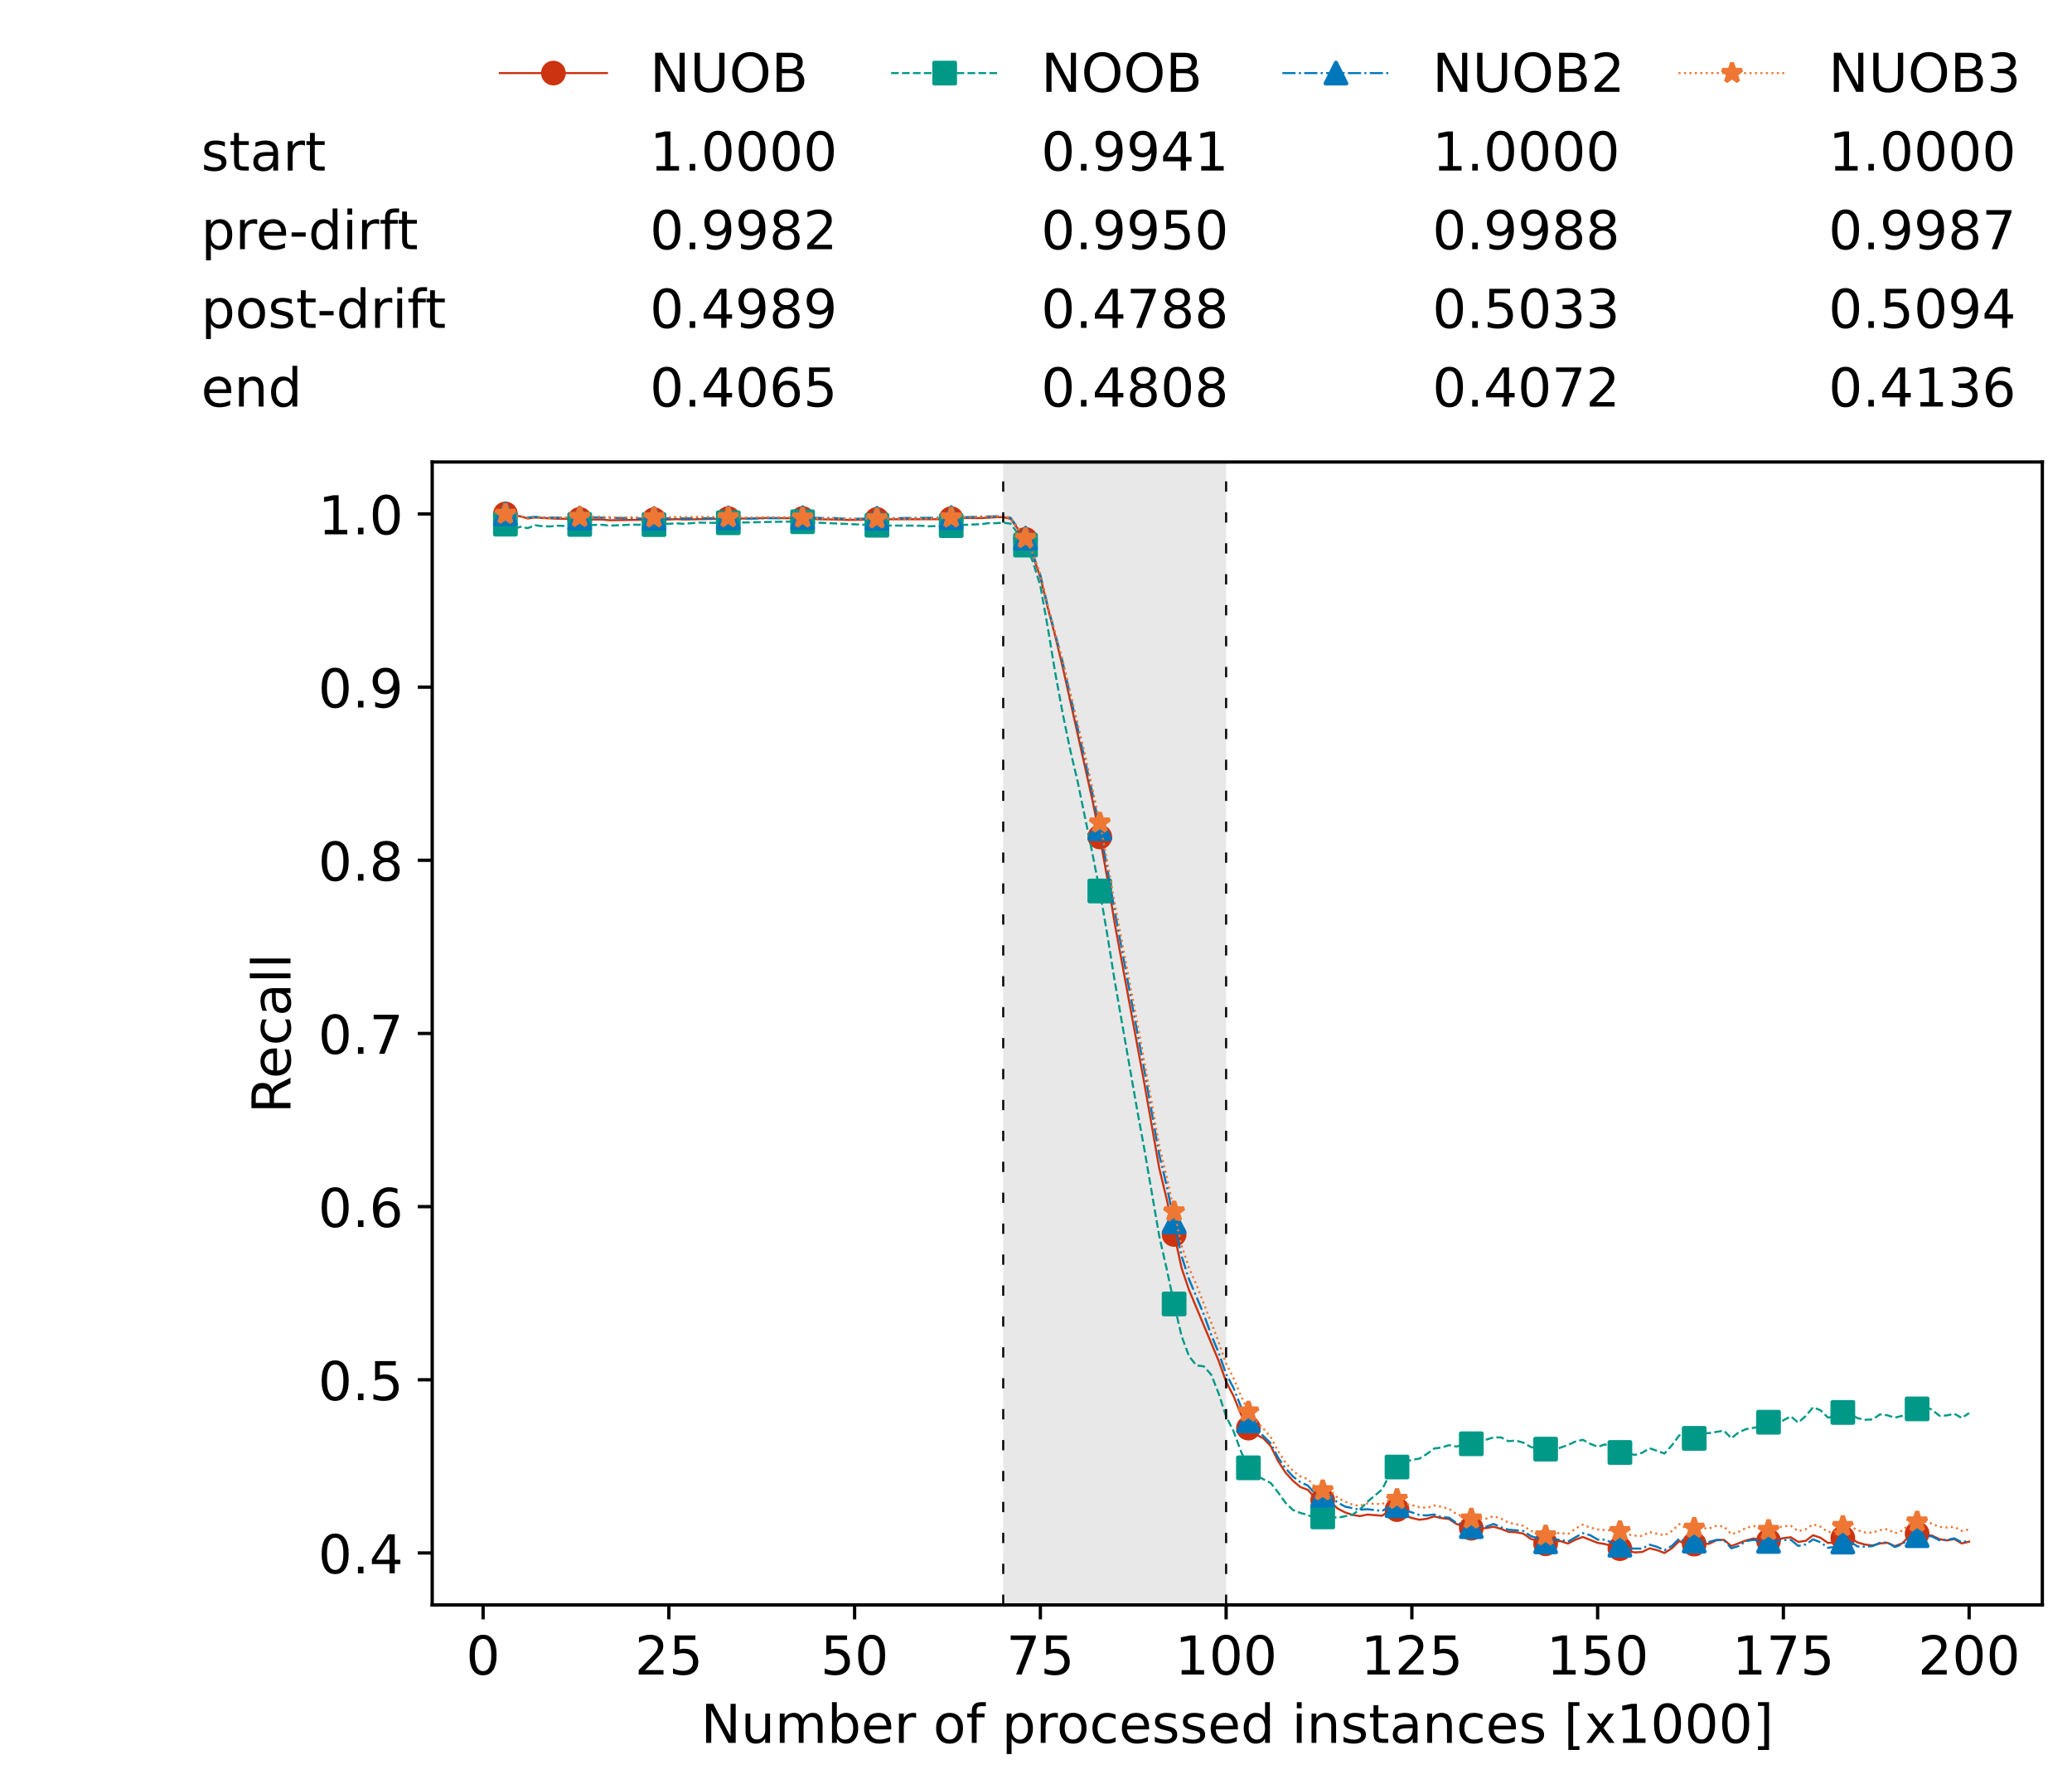 <?xml version="1.0" encoding="utf-8" standalone="no"?>
<!DOCTYPE svg PUBLIC "-//W3C//DTD SVG 1.1//EN"
  "http://www.w3.org/Graphics/SVG/1.1/DTD/svg11.dtd">
<!-- Created with matplotlib (https://matplotlib.org/) -->
<svg height="432.615pt" version="1.1" viewBox="0 0 502.65 432.615" width="502.65pt" xmlns="http://www.w3.org/2000/svg" xmlns:xlink="http://www.w3.org/1999/xlink">
 <defs>
  <style type="text/css">*{stroke-linecap:butt;stroke-linejoin:round;}</style>
 </defs>
 <g id="figure_1">
  <g id="patch_1">
   <path d="M 0 432.615 
L 502.65 432.615 
L 502.65 0 
L 0 0 
z
" style="fill:#ffffff;"/>
  </g>
  <g id="axes_1">
   <g id="patch_2">
    <path d="M 104.85 389.252 
L 495.45 389.252 
L 495.45 112.052 
L 104.85 112.052 
z
" style="fill:#ffffff;"/>
   </g>
   <g id="patch_3">
    <path clip-path="url(#p00860511e0)" d="M 297.446 389.252 
L 297.446 112.052 
L 243.372 112.052 
L 243.372 389.252 
z
" style="fill:#d3d3d3;opacity:0.5;"/>
   </g>
   <g id="matplotlib.axis_1">
    <g id="xtick_1">
     <g id="line2d_1">
      <defs>
       <path d="M 0 0 
L 0 3.5 
" id="m932c4c3a17" style="stroke:#000000;stroke-width:0.8;"/>
      </defs>
      <g>
       <use style="stroke:#000000;stroke-width:0.8;" x="117.197" xlink:href="#m932c4c3a17" y="389.252"/>
      </g>
     </g>
     <g id="text_1">
      <!-- 0 -->
      <g transform="translate(113.061 406.13)scale(0.13 -0.13)">
       <defs>
        <path d="M 31.781 66.406 
Q 24.172 66.406 20.328 58.906 
Q 16.5 51.422 16.5 36.375 
Q 16.5 21.391 20.328 13.891 
Q 24.172 6.391 31.781 6.391 
Q 39.453 6.391 43.281 13.891 
Q 47.125 21.391 47.125 36.375 
Q 47.125 51.422 43.281 58.906 
Q 39.453 66.406 31.781 66.406 
z
M 31.781 74.219 
Q 44.047 74.219 50.516 64.516 
Q 56.984 54.828 56.984 36.375 
Q 56.984 17.969 50.516 8.266 
Q 44.047 -1.422 31.781 -1.422 
Q 19.531 -1.422 13.062 8.266 
Q 6.594 17.969 6.594 36.375 
Q 6.594 54.828 13.062 64.516 
Q 19.531 74.219 31.781 74.219 
z
" id="DejaVuSans-48"/>
       </defs>
       <use xlink:href="#DejaVuSans-48"/>
      </g>
     </g>
    </g>
    <g id="xtick_2">
     <g id="line2d_2">
      <g>
       <use style="stroke:#000000;stroke-width:0.8;" x="162.259" xlink:href="#m932c4c3a17" y="389.252"/>
      </g>
     </g>
     <g id="text_2">
      <!-- 25 -->
      <g transform="translate(153.988 406.13)scale(0.13 -0.13)">
       <defs>
        <path d="M 19.188 8.297 
L 53.609 8.297 
L 53.609 0 
L 7.328 0 
L 7.328 8.297 
Q 12.938 14.109 22.625 23.891 
Q 32.328 33.688 34.812 36.531 
Q 39.547 41.844 41.422 45.531 
Q 43.312 49.219 43.312 52.781 
Q 43.312 58.594 39.234 62.25 
Q 35.156 65.922 28.609 65.922 
Q 23.969 65.922 18.812 64.312 
Q 13.672 62.703 7.812 59.422 
L 7.812 69.391 
Q 13.766 71.781 18.938 73 
Q 24.125 74.219 28.422 74.219 
Q 39.75 74.219 46.484 68.547 
Q 53.219 62.891 53.219 53.422 
Q 53.219 48.922 51.531 44.891 
Q 49.859 40.875 45.406 35.406 
Q 44.188 33.984 37.641 27.219 
Q 31.109 20.453 19.188 8.297 
z
" id="DejaVuSans-50"/>
        <path d="M 10.797 72.906 
L 49.516 72.906 
L 49.516 64.594 
L 19.828 64.594 
L 19.828 46.734 
Q 21.969 47.469 24.109 47.828 
Q 26.266 48.188 28.422 48.188 
Q 40.625 48.188 47.75 41.5 
Q 54.891 34.812 54.891 23.391 
Q 54.891 11.625 47.562 5.094 
Q 40.234 -1.422 26.906 -1.422 
Q 22.312 -1.422 17.547 -0.641 
Q 12.797 0.141 7.719 1.703 
L 7.719 11.625 
Q 12.109 9.234 16.797 8.062 
Q 21.484 6.891 26.703 6.891 
Q 35.156 6.891 40.078 11.328 
Q 45.016 15.766 45.016 23.391 
Q 45.016 31 40.078 35.438 
Q 35.156 39.891 26.703 39.891 
Q 22.75 39.891 18.812 39.016 
Q 14.891 38.141 10.797 36.281 
z
" id="DejaVuSans-53"/>
       </defs>
       <use xlink:href="#DejaVuSans-50"/>
       <use x="63.623" xlink:href="#DejaVuSans-53"/>
      </g>
     </g>
    </g>
    <g id="xtick_3">
     <g id="line2d_3">
      <g>
       <use style="stroke:#000000;stroke-width:0.8;" x="207.322" xlink:href="#m932c4c3a17" y="389.252"/>
      </g>
     </g>
     <g id="text_3">
      <!-- 50 -->
      <g transform="translate(199.05 406.13)scale(0.13 -0.13)">
       <use xlink:href="#DejaVuSans-53"/>
       <use x="63.623" xlink:href="#DejaVuSans-48"/>
      </g>
     </g>
    </g>
    <g id="xtick_4">
     <g id="line2d_4">
      <g>
       <use style="stroke:#000000;stroke-width:0.8;" x="252.384" xlink:href="#m932c4c3a17" y="389.252"/>
      </g>
     </g>
     <g id="text_4">
      <!-- 75 -->
      <g transform="translate(244.113 406.13)scale(0.13 -0.13)">
       <defs>
        <path d="M 8.203 72.906 
L 55.078 72.906 
L 55.078 68.703 
L 28.609 0 
L 18.312 0 
L 43.219 64.594 
L 8.203 64.594 
z
" id="DejaVuSans-55"/>
       </defs>
       <use xlink:href="#DejaVuSans-55"/>
       <use x="63.623" xlink:href="#DejaVuSans-53"/>
      </g>
     </g>
    </g>
    <g id="xtick_5">
     <g id="line2d_5">
      <g>
       <use style="stroke:#000000;stroke-width:0.8;" x="297.446" xlink:href="#m932c4c3a17" y="389.252"/>
      </g>
     </g>
     <g id="text_5">
      <!-- 100 -->
      <g transform="translate(285.039 406.13)scale(0.13 -0.13)">
       <defs>
        <path d="M 12.406 8.297 
L 28.516 8.297 
L 28.516 63.922 
L 10.984 60.406 
L 10.984 69.391 
L 28.422 72.906 
L 38.281 72.906 
L 38.281 8.297 
L 54.391 8.297 
L 54.391 0 
L 12.406 0 
z
" id="DejaVuSans-49"/>
       </defs>
       <use xlink:href="#DejaVuSans-49"/>
       <use x="63.623" xlink:href="#DejaVuSans-48"/>
       <use x="127.246" xlink:href="#DejaVuSans-48"/>
      </g>
     </g>
    </g>
    <g id="xtick_6">
     <g id="line2d_6">
      <g>
       <use style="stroke:#000000;stroke-width:0.8;" x="342.509" xlink:href="#m932c4c3a17" y="389.252"/>
      </g>
     </g>
     <g id="text_6">
      <!-- 125 -->
      <g transform="translate(330.102 406.13)scale(0.13 -0.13)">
       <use xlink:href="#DejaVuSans-49"/>
       <use x="63.623" xlink:href="#DejaVuSans-50"/>
       <use x="127.246" xlink:href="#DejaVuSans-53"/>
      </g>
     </g>
    </g>
    <g id="xtick_7">
     <g id="line2d_7">
      <g>
       <use style="stroke:#000000;stroke-width:0.8;" x="387.571" xlink:href="#m932c4c3a17" y="389.252"/>
      </g>
     </g>
     <g id="text_7">
      <!-- 150 -->
      <g transform="translate(375.164 406.13)scale(0.13 -0.13)">
       <use xlink:href="#DejaVuSans-49"/>
       <use x="63.623" xlink:href="#DejaVuSans-53"/>
       <use x="127.246" xlink:href="#DejaVuSans-48"/>
      </g>
     </g>
    </g>
    <g id="xtick_8">
     <g id="line2d_8">
      <g>
       <use style="stroke:#000000;stroke-width:0.8;" x="432.633" xlink:href="#m932c4c3a17" y="389.252"/>
      </g>
     </g>
     <g id="text_8">
      <!-- 175 -->
      <g transform="translate(420.226 406.13)scale(0.13 -0.13)">
       <use xlink:href="#DejaVuSans-49"/>
       <use x="63.623" xlink:href="#DejaVuSans-55"/>
       <use x="127.246" xlink:href="#DejaVuSans-53"/>
      </g>
     </g>
    </g>
    <g id="xtick_9">
     <g id="line2d_9">
      <g>
       <use style="stroke:#000000;stroke-width:0.8;" x="477.695" xlink:href="#m932c4c3a17" y="389.252"/>
      </g>
     </g>
     <g id="text_9">
      <!-- 200 -->
      <g transform="translate(465.289 406.13)scale(0.13 -0.13)">
       <use xlink:href="#DejaVuSans-50"/>
       <use x="63.623" xlink:href="#DejaVuSans-48"/>
       <use x="127.246" xlink:href="#DejaVuSans-48"/>
      </g>
     </g>
    </g>
    <g id="text_10">
     <!-- Number of processed instances [x1000] -->
     <g transform="translate(170.025 422.711)scale(0.13 -0.13)">
      <defs>
       <path d="M 9.812 72.906 
L 23.094 72.906 
L 55.422 11.922 
L 55.422 72.906 
L 64.984 72.906 
L 64.984 0 
L 51.703 0 
L 19.391 60.984 
L 19.391 0 
L 9.812 0 
z
" id="DejaVuSans-78"/>
       <path d="M 8.5 21.578 
L 8.5 54.688 
L 17.484 54.688 
L 17.484 21.922 
Q 17.484 14.156 20.5 10.266 
Q 23.531 6.391 29.594 6.391 
Q 36.859 6.391 41.078 11.031 
Q 45.312 15.672 45.312 23.688 
L 45.312 54.688 
L 54.297 54.688 
L 54.297 0 
L 45.312 0 
L 45.312 8.406 
Q 42.047 3.422 37.719 1 
Q 33.406 -1.422 27.688 -1.422 
Q 18.266 -1.422 13.375 4.438 
Q 8.5 10.297 8.5 21.578 
z
M 31.109 56 
z
" id="DejaVuSans-117"/>
       <path d="M 52 44.188 
Q 55.375 50.25 60.062 53.125 
Q 64.75 56 71.094 56 
Q 79.641 56 84.281 50.016 
Q 88.922 44.047 88.922 33.016 
L 88.922 0 
L 79.891 0 
L 79.891 32.719 
Q 79.891 40.578 77.094 44.375 
Q 74.312 48.188 68.609 48.188 
Q 61.625 48.188 57.562 43.547 
Q 53.516 38.922 53.516 30.906 
L 53.516 0 
L 44.484 0 
L 44.484 32.719 
Q 44.484 40.625 41.703 44.406 
Q 38.922 48.188 33.109 48.188 
Q 26.219 48.188 22.156 43.531 
Q 18.109 38.875 18.109 30.906 
L 18.109 0 
L 9.078 0 
L 9.078 54.688 
L 18.109 54.688 
L 18.109 46.188 
Q 21.188 51.219 25.484 53.609 
Q 29.781 56 35.688 56 
Q 41.656 56 45.828 52.969 
Q 50 49.953 52 44.188 
z
" id="DejaVuSans-109"/>
       <path d="M 48.688 27.297 
Q 48.688 37.203 44.609 42.844 
Q 40.531 48.484 33.406 48.484 
Q 26.266 48.484 22.188 42.844 
Q 18.109 37.203 18.109 27.297 
Q 18.109 17.391 22.188 11.75 
Q 26.266 6.109 33.406 6.109 
Q 40.531 6.109 44.609 11.75 
Q 48.688 17.391 48.688 27.297 
z
M 18.109 46.391 
Q 20.953 51.266 25.266 53.625 
Q 29.594 56 35.594 56 
Q 45.562 56 51.781 48.094 
Q 58.016 40.188 58.016 27.297 
Q 58.016 14.406 51.781 6.484 
Q 45.562 -1.422 35.594 -1.422 
Q 29.594 -1.422 25.266 0.953 
Q 20.953 3.328 18.109 8.203 
L 18.109 0 
L 9.078 0 
L 9.078 75.984 
L 18.109 75.984 
z
" id="DejaVuSans-98"/>
       <path d="M 56.203 29.594 
L 56.203 25.203 
L 14.891 25.203 
Q 15.484 15.922 20.484 11.062 
Q 25.484 6.203 34.422 6.203 
Q 39.594 6.203 44.453 7.469 
Q 49.312 8.734 54.109 11.281 
L 54.109 2.781 
Q 49.266 0.734 44.188 -0.344 
Q 39.109 -1.422 33.891 -1.422 
Q 20.797 -1.422 13.156 6.188 
Q 5.516 13.812 5.516 26.812 
Q 5.516 40.234 12.766 48.109 
Q 20.016 56 32.328 56 
Q 43.359 56 49.781 48.891 
Q 56.203 41.797 56.203 29.594 
z
M 47.219 32.234 
Q 47.125 39.594 43.094 43.984 
Q 39.062 48.391 32.422 48.391 
Q 24.906 48.391 20.391 44.141 
Q 15.875 39.891 15.188 32.172 
z
" id="DejaVuSans-101"/>
       <path d="M 41.109 46.297 
Q 39.594 47.172 37.812 47.578 
Q 36.031 48 33.891 48 
Q 26.266 48 22.188 43.047 
Q 18.109 38.094 18.109 28.812 
L 18.109 0 
L 9.078 0 
L 9.078 54.688 
L 18.109 54.688 
L 18.109 46.188 
Q 20.953 51.172 25.484 53.578 
Q 30.031 56 36.531 56 
Q 37.453 56 38.578 55.875 
Q 39.703 55.766 41.062 55.516 
z
" id="DejaVuSans-114"/>
       <path id="DejaVuSans-32"/>
       <path d="M 30.609 48.391 
Q 23.391 48.391 19.188 42.75 
Q 14.984 37.109 14.984 27.297 
Q 14.984 17.484 19.156 11.844 
Q 23.344 6.203 30.609 6.203 
Q 37.797 6.203 41.984 11.859 
Q 46.188 17.531 46.188 27.297 
Q 46.188 37.016 41.984 42.703 
Q 37.797 48.391 30.609 48.391 
z
M 30.609 56 
Q 42.328 56 49.016 48.375 
Q 55.719 40.766 55.719 27.297 
Q 55.719 13.875 49.016 6.219 
Q 42.328 -1.422 30.609 -1.422 
Q 18.844 -1.422 12.172 6.219 
Q 5.516 13.875 5.516 27.297 
Q 5.516 40.766 12.172 48.375 
Q 18.844 56 30.609 56 
z
" id="DejaVuSans-111"/>
       <path d="M 37.109 75.984 
L 37.109 68.5 
L 28.516 68.5 
Q 23.688 68.5 21.797 66.547 
Q 19.922 64.594 19.922 59.516 
L 19.922 54.688 
L 34.719 54.688 
L 34.719 47.703 
L 19.922 47.703 
L 19.922 0 
L 10.891 0 
L 10.891 47.703 
L 2.297 47.703 
L 2.297 54.688 
L 10.891 54.688 
L 10.891 58.5 
Q 10.891 67.625 15.141 71.797 
Q 19.391 75.984 28.609 75.984 
z
" id="DejaVuSans-102"/>
       <path d="M 18.109 8.203 
L 18.109 -20.797 
L 9.078 -20.797 
L 9.078 54.688 
L 18.109 54.688 
L 18.109 46.391 
Q 20.953 51.266 25.266 53.625 
Q 29.594 56 35.594 56 
Q 45.562 56 51.781 48.094 
Q 58.016 40.188 58.016 27.297 
Q 58.016 14.406 51.781 6.484 
Q 45.562 -1.422 35.594 -1.422 
Q 29.594 -1.422 25.266 0.953 
Q 20.953 3.328 18.109 8.203 
z
M 48.688 27.297 
Q 48.688 37.203 44.609 42.844 
Q 40.531 48.484 33.406 48.484 
Q 26.266 48.484 22.188 42.844 
Q 18.109 37.203 18.109 27.297 
Q 18.109 17.391 22.188 11.75 
Q 26.266 6.109 33.406 6.109 
Q 40.531 6.109 44.609 11.75 
Q 48.688 17.391 48.688 27.297 
z
" id="DejaVuSans-112"/>
       <path d="M 48.781 52.594 
L 48.781 44.188 
Q 44.969 46.297 41.141 47.344 
Q 37.312 48.391 33.406 48.391 
Q 24.656 48.391 19.812 42.844 
Q 14.984 37.312 14.984 27.297 
Q 14.984 17.281 19.812 11.734 
Q 24.656 6.203 33.406 6.203 
Q 37.312 6.203 41.141 7.25 
Q 44.969 8.297 48.781 10.406 
L 48.781 2.094 
Q 45.016 0.344 40.984 -0.531 
Q 36.969 -1.422 32.422 -1.422 
Q 20.062 -1.422 12.781 6.344 
Q 5.516 14.109 5.516 27.297 
Q 5.516 40.672 12.859 48.328 
Q 20.219 56 33.016 56 
Q 37.156 56 41.109 55.141 
Q 45.062 54.297 48.781 52.594 
z
" id="DejaVuSans-99"/>
       <path d="M 44.281 53.078 
L 44.281 44.578 
Q 40.484 46.531 36.375 47.5 
Q 32.281 48.484 27.875 48.484 
Q 21.188 48.484 17.844 46.438 
Q 14.5 44.391 14.5 40.281 
Q 14.5 37.156 16.891 35.375 
Q 19.281 33.594 26.516 31.984 
L 29.594 31.297 
Q 39.156 29.25 43.188 25.516 
Q 47.219 21.781 47.219 15.094 
Q 47.219 7.469 41.188 3.016 
Q 35.156 -1.422 24.609 -1.422 
Q 20.219 -1.422 15.453 -0.562 
Q 10.688 0.297 5.422 2 
L 5.422 11.281 
Q 10.406 8.688 15.234 7.391 
Q 20.062 6.109 24.812 6.109 
Q 31.156 6.109 34.562 8.281 
Q 37.984 10.453 37.984 14.406 
Q 37.984 18.062 35.516 20.016 
Q 33.062 21.969 24.703 23.781 
L 21.578 24.516 
Q 13.234 26.266 9.516 29.906 
Q 5.812 33.547 5.812 39.891 
Q 5.812 47.609 11.281 51.797 
Q 16.75 56 26.812 56 
Q 31.781 56 36.172 55.266 
Q 40.578 54.547 44.281 53.078 
z
" id="DejaVuSans-115"/>
       <path d="M 45.406 46.391 
L 45.406 75.984 
L 54.391 75.984 
L 54.391 0 
L 45.406 0 
L 45.406 8.203 
Q 42.578 3.328 38.25 0.953 
Q 33.938 -1.422 27.875 -1.422 
Q 17.969 -1.422 11.734 6.484 
Q 5.516 14.406 5.516 27.297 
Q 5.516 40.188 11.734 48.094 
Q 17.969 56 27.875 56 
Q 33.938 56 38.25 53.625 
Q 42.578 51.266 45.406 46.391 
z
M 14.797 27.297 
Q 14.797 17.391 18.875 11.75 
Q 22.953 6.109 30.078 6.109 
Q 37.203 6.109 41.297 11.75 
Q 45.406 17.391 45.406 27.297 
Q 45.406 37.203 41.297 42.844 
Q 37.203 48.484 30.078 48.484 
Q 22.953 48.484 18.875 42.844 
Q 14.797 37.203 14.797 27.297 
z
" id="DejaVuSans-100"/>
       <path d="M 9.422 54.688 
L 18.406 54.688 
L 18.406 0 
L 9.422 0 
z
M 9.422 75.984 
L 18.406 75.984 
L 18.406 64.594 
L 9.422 64.594 
z
" id="DejaVuSans-105"/>
       <path d="M 54.891 33.016 
L 54.891 0 
L 45.906 0 
L 45.906 32.719 
Q 45.906 40.484 42.875 44.328 
Q 39.844 48.188 33.797 48.188 
Q 26.516 48.188 22.312 43.547 
Q 18.109 38.922 18.109 30.906 
L 18.109 0 
L 9.078 0 
L 9.078 54.688 
L 18.109 54.688 
L 18.109 46.188 
Q 21.344 51.125 25.703 53.562 
Q 30.078 56 35.797 56 
Q 45.219 56 50.047 50.172 
Q 54.891 44.344 54.891 33.016 
z
" id="DejaVuSans-110"/>
       <path d="M 18.312 70.219 
L 18.312 54.688 
L 36.812 54.688 
L 36.812 47.703 
L 18.312 47.703 
L 18.312 18.016 
Q 18.312 11.328 20.141 9.422 
Q 21.969 7.516 27.594 7.516 
L 36.812 7.516 
L 36.812 0 
L 27.594 0 
Q 17.188 0 13.234 3.875 
Q 9.281 7.766 9.281 18.016 
L 9.281 47.703 
L 2.688 47.703 
L 2.688 54.688 
L 9.281 54.688 
L 9.281 70.219 
z
" id="DejaVuSans-116"/>
       <path d="M 34.281 27.484 
Q 23.391 27.484 19.188 25 
Q 14.984 22.516 14.984 16.5 
Q 14.984 11.719 18.141 8.906 
Q 21.297 6.109 26.703 6.109 
Q 34.188 6.109 38.703 11.406 
Q 43.219 16.703 43.219 25.484 
L 43.219 27.484 
z
M 52.203 31.203 
L 52.203 0 
L 43.219 0 
L 43.219 8.297 
Q 40.141 3.328 35.547 0.953 
Q 30.953 -1.422 24.312 -1.422 
Q 15.922 -1.422 10.953 3.297 
Q 6 8.016 6 15.922 
Q 6 25.141 12.172 29.828 
Q 18.359 34.516 30.609 34.516 
L 43.219 34.516 
L 43.219 35.406 
Q 43.219 41.609 39.141 45 
Q 35.062 48.391 27.688 48.391 
Q 23 48.391 18.547 47.266 
Q 14.109 46.141 10.016 43.891 
L 10.016 52.203 
Q 14.938 54.109 19.578 55.047 
Q 24.219 56 28.609 56 
Q 40.484 56 46.344 49.844 
Q 52.203 43.703 52.203 31.203 
z
" id="DejaVuSans-97"/>
       <path d="M 8.594 75.984 
L 29.297 75.984 
L 29.297 69 
L 17.578 69 
L 17.578 -6.203 
L 29.297 -6.203 
L 29.297 -13.188 
L 8.594 -13.188 
z
" id="DejaVuSans-91"/>
       <path d="M 54.891 54.688 
L 35.109 28.078 
L 55.906 0 
L 45.312 0 
L 29.391 21.484 
L 13.484 0 
L 2.875 0 
L 24.125 28.609 
L 4.688 54.688 
L 15.281 54.688 
L 29.781 35.203 
L 44.281 54.688 
z
" id="DejaVuSans-120"/>
       <path d="M 30.422 75.984 
L 30.422 -13.188 
L 9.719 -13.188 
L 9.719 -6.203 
L 21.391 -6.203 
L 21.391 69 
L 9.719 69 
L 9.719 75.984 
z
" id="DejaVuSans-93"/>
      </defs>
      <use xlink:href="#DejaVuSans-78"/>
      <use x="74.805" xlink:href="#DejaVuSans-117"/>
      <use x="138.184" xlink:href="#DejaVuSans-109"/>
      <use x="235.596" xlink:href="#DejaVuSans-98"/>
      <use x="299.072" xlink:href="#DejaVuSans-101"/>
      <use x="360.596" xlink:href="#DejaVuSans-114"/>
      <use x="401.709" xlink:href="#DejaVuSans-32"/>
      <use x="433.496" xlink:href="#DejaVuSans-111"/>
      <use x="494.678" xlink:href="#DejaVuSans-102"/>
      <use x="529.883" xlink:href="#DejaVuSans-32"/>
      <use x="561.67" xlink:href="#DejaVuSans-112"/>
      <use x="625.146" xlink:href="#DejaVuSans-114"/>
      <use x="664.01" xlink:href="#DejaVuSans-111"/>
      <use x="725.191" xlink:href="#DejaVuSans-99"/>
      <use x="780.172" xlink:href="#DejaVuSans-101"/>
      <use x="841.695" xlink:href="#DejaVuSans-115"/>
      <use x="893.795" xlink:href="#DejaVuSans-115"/>
      <use x="945.895" xlink:href="#DejaVuSans-101"/>
      <use x="1007.418" xlink:href="#DejaVuSans-100"/>
      <use x="1070.895" xlink:href="#DejaVuSans-32"/>
      <use x="1102.682" xlink:href="#DejaVuSans-105"/>
      <use x="1130.465" xlink:href="#DejaVuSans-110"/>
      <use x="1193.844" xlink:href="#DejaVuSans-115"/>
      <use x="1245.943" xlink:href="#DejaVuSans-116"/>
      <use x="1285.152" xlink:href="#DejaVuSans-97"/>
      <use x="1346.432" xlink:href="#DejaVuSans-110"/>
      <use x="1409.811" xlink:href="#DejaVuSans-99"/>
      <use x="1464.791" xlink:href="#DejaVuSans-101"/>
      <use x="1526.314" xlink:href="#DejaVuSans-115"/>
      <use x="1578.414" xlink:href="#DejaVuSans-32"/>
      <use x="1610.201" xlink:href="#DejaVuSans-91"/>
      <use x="1649.215" xlink:href="#DejaVuSans-120"/>
      <use x="1708.395" xlink:href="#DejaVuSans-49"/>
      <use x="1772.018" xlink:href="#DejaVuSans-48"/>
      <use x="1835.641" xlink:href="#DejaVuSans-48"/>
      <use x="1899.264" xlink:href="#DejaVuSans-48"/>
      <use x="1962.887" xlink:href="#DejaVuSans-93"/>
     </g>
    </g>
   </g>
   <g id="matplotlib.axis_2">
    <g id="ytick_1">
     <g id="line2d_10">
      <defs>
       <path d="M 0 0 
L -3.5 0 
" id="me7fdb78101" style="stroke:#000000;stroke-width:0.8;"/>
      </defs>
      <g>
       <use style="stroke:#000000;stroke-width:0.8;" x="104.85" xlink:href="#me7fdb78101" y="376.646"/>
      </g>
     </g>
     <g id="text_11">
      <!-- 0.4 -->
      <g transform="translate(77.176 381.585)scale(0.13 -0.13)">
       <defs>
        <path d="M 10.688 12.406 
L 21 12.406 
L 21 0 
L 10.688 0 
z
" id="DejaVuSans-46"/>
        <path d="M 37.797 64.312 
L 12.891 25.391 
L 37.797 25.391 
z
M 35.203 72.906 
L 47.609 72.906 
L 47.609 25.391 
L 58.016 25.391 
L 58.016 17.188 
L 47.609 17.188 
L 47.609 0 
L 37.797 0 
L 37.797 17.188 
L 4.891 17.188 
L 4.891 26.703 
z
" id="DejaVuSans-52"/>
       </defs>
       <use xlink:href="#DejaVuSans-48"/>
       <use x="63.623" xlink:href="#DejaVuSans-46"/>
       <use x="95.41" xlink:href="#DejaVuSans-52"/>
      </g>
     </g>
    </g>
    <g id="ytick_2">
     <g id="line2d_11">
      <g>
       <use style="stroke:#000000;stroke-width:0.8;" x="104.85" xlink:href="#me7fdb78101" y="334.647"/>
      </g>
     </g>
     <g id="text_12">
      <!-- 0.5 -->
      <g transform="translate(77.176 339.586)scale(0.13 -0.13)">
       <use xlink:href="#DejaVuSans-48"/>
       <use x="63.623" xlink:href="#DejaVuSans-46"/>
       <use x="95.41" xlink:href="#DejaVuSans-53"/>
      </g>
     </g>
    </g>
    <g id="ytick_3">
     <g id="line2d_12">
      <g>
       <use style="stroke:#000000;stroke-width:0.8;" x="104.85" xlink:href="#me7fdb78101" y="292.648"/>
      </g>
     </g>
     <g id="text_13">
      <!-- 0.6 -->
      <g transform="translate(77.176 297.587)scale(0.13 -0.13)">
       <defs>
        <path d="M 33.016 40.375 
Q 26.375 40.375 22.484 35.828 
Q 18.609 31.297 18.609 23.391 
Q 18.609 15.531 22.484 10.953 
Q 26.375 6.391 33.016 6.391 
Q 39.656 6.391 43.531 10.953 
Q 47.406 15.531 47.406 23.391 
Q 47.406 31.297 43.531 35.828 
Q 39.656 40.375 33.016 40.375 
z
M 52.594 71.297 
L 52.594 62.312 
Q 48.875 64.062 45.094 64.984 
Q 41.312 65.922 37.594 65.922 
Q 27.828 65.922 22.672 59.328 
Q 17.531 52.734 16.797 39.406 
Q 19.672 43.656 24.016 45.922 
Q 28.375 48.188 33.594 48.188 
Q 44.578 48.188 50.953 41.516 
Q 57.328 34.859 57.328 23.391 
Q 57.328 12.156 50.688 5.359 
Q 44.047 -1.422 33.016 -1.422 
Q 20.359 -1.422 13.672 8.266 
Q 6.984 17.969 6.984 36.375 
Q 6.984 53.656 15.188 63.938 
Q 23.391 74.219 37.203 74.219 
Q 40.922 74.219 44.703 73.484 
Q 48.484 72.75 52.594 71.297 
z
" id="DejaVuSans-54"/>
       </defs>
       <use xlink:href="#DejaVuSans-48"/>
       <use x="63.623" xlink:href="#DejaVuSans-46"/>
       <use x="95.41" xlink:href="#DejaVuSans-54"/>
      </g>
     </g>
    </g>
    <g id="ytick_4">
     <g id="line2d_13">
      <g>
       <use style="stroke:#000000;stroke-width:0.8;" x="104.85" xlink:href="#me7fdb78101" y="250.649"/>
      </g>
     </g>
     <g id="text_14">
      <!-- 0.7 -->
      <g transform="translate(77.176 255.588)scale(0.13 -0.13)">
       <use xlink:href="#DejaVuSans-48"/>
       <use x="63.623" xlink:href="#DejaVuSans-46"/>
       <use x="95.41" xlink:href="#DejaVuSans-55"/>
      </g>
     </g>
    </g>
    <g id="ytick_5">
     <g id="line2d_14">
      <g>
       <use style="stroke:#000000;stroke-width:0.8;" x="104.85" xlink:href="#me7fdb78101" y="208.65"/>
      </g>
     </g>
     <g id="text_15">
      <!-- 0.8 -->
      <g transform="translate(77.176 213.589)scale(0.13 -0.13)">
       <defs>
        <path d="M 31.781 34.625 
Q 24.75 34.625 20.719 30.859 
Q 16.703 27.094 16.703 20.516 
Q 16.703 13.922 20.719 10.156 
Q 24.75 6.391 31.781 6.391 
Q 38.812 6.391 42.859 10.172 
Q 46.922 13.969 46.922 20.516 
Q 46.922 27.094 42.891 30.859 
Q 38.875 34.625 31.781 34.625 
z
M 21.922 38.812 
Q 15.578 40.375 12.031 44.719 
Q 8.5 49.078 8.5 55.328 
Q 8.5 64.062 14.719 69.141 
Q 20.953 74.219 31.781 74.219 
Q 42.672 74.219 48.875 69.141 
Q 55.078 64.062 55.078 55.328 
Q 55.078 49.078 51.531 44.719 
Q 48 40.375 41.703 38.812 
Q 48.828 37.156 52.797 32.312 
Q 56.781 27.484 56.781 20.516 
Q 56.781 9.906 50.312 4.234 
Q 43.844 -1.422 31.781 -1.422 
Q 19.734 -1.422 13.25 4.234 
Q 6.781 9.906 6.781 20.516 
Q 6.781 27.484 10.781 32.312 
Q 14.797 37.156 21.922 38.812 
z
M 18.312 54.391 
Q 18.312 48.734 21.844 45.562 
Q 25.391 42.391 31.781 42.391 
Q 38.141 42.391 41.719 45.562 
Q 45.312 48.734 45.312 54.391 
Q 45.312 60.062 41.719 63.234 
Q 38.141 66.406 31.781 66.406 
Q 25.391 66.406 21.844 63.234 
Q 18.312 60.062 18.312 54.391 
z
" id="DejaVuSans-56"/>
       </defs>
       <use xlink:href="#DejaVuSans-48"/>
       <use x="63.623" xlink:href="#DejaVuSans-46"/>
       <use x="95.41" xlink:href="#DejaVuSans-56"/>
      </g>
     </g>
    </g>
    <g id="ytick_6">
     <g id="line2d_15">
      <g>
       <use style="stroke:#000000;stroke-width:0.8;" x="104.85" xlink:href="#me7fdb78101" y="166.651"/>
      </g>
     </g>
     <g id="text_16">
      <!-- 0.9 -->
      <g transform="translate(77.176 171.59)scale(0.13 -0.13)">
       <defs>
        <path d="M 10.984 1.516 
L 10.984 10.5 
Q 14.703 8.734 18.5 7.812 
Q 22.312 6.891 25.984 6.891 
Q 35.75 6.891 40.891 13.453 
Q 46.047 20.016 46.781 33.406 
Q 43.953 29.203 39.594 26.953 
Q 35.25 24.703 29.984 24.703 
Q 19.047 24.703 12.672 31.312 
Q 6.297 37.938 6.297 49.422 
Q 6.297 60.641 12.938 67.422 
Q 19.578 74.219 30.609 74.219 
Q 43.266 74.219 49.922 64.516 
Q 56.594 54.828 56.594 36.375 
Q 56.594 19.141 48.406 8.859 
Q 40.234 -1.422 26.422 -1.422 
Q 22.703 -1.422 18.891 -0.688 
Q 15.094 0.047 10.984 1.516 
z
M 30.609 32.422 
Q 37.25 32.422 41.125 36.953 
Q 45.016 41.5 45.016 49.422 
Q 45.016 57.281 41.125 61.844 
Q 37.25 66.406 30.609 66.406 
Q 23.969 66.406 20.094 61.844 
Q 16.219 57.281 16.219 49.422 
Q 16.219 41.5 20.094 36.953 
Q 23.969 32.422 30.609 32.422 
z
" id="DejaVuSans-57"/>
       </defs>
       <use xlink:href="#DejaVuSans-48"/>
       <use x="63.623" xlink:href="#DejaVuSans-46"/>
       <use x="95.41" xlink:href="#DejaVuSans-57"/>
      </g>
     </g>
    </g>
    <g id="ytick_7">
     <g id="line2d_16">
      <g>
       <use style="stroke:#000000;stroke-width:0.8;" x="104.85" xlink:href="#me7fdb78101" y="124.652"/>
      </g>
     </g>
     <g id="text_17">
      <!-- 1.0 -->
      <g transform="translate(77.176 129.591)scale(0.13 -0.13)">
       <use xlink:href="#DejaVuSans-49"/>
       <use x="63.623" xlink:href="#DejaVuSans-46"/>
       <use x="95.41" xlink:href="#DejaVuSans-48"/>
      </g>
     </g>
    </g>
    <g id="text_18">
     <!-- Recall -->
     <g transform="translate(70.472 270.044)rotate(-90)scale(0.13 -0.13)">
      <defs>
       <path d="M 44.391 34.188 
Q 47.562 33.109 50.562 29.594 
Q 53.562 26.078 56.594 19.922 
L 66.609 0 
L 56 0 
L 46.688 18.703 
Q 43.062 26.031 39.672 28.422 
Q 36.281 30.812 30.422 30.812 
L 19.672 30.812 
L 19.672 0 
L 9.812 0 
L 9.812 72.906 
L 32.078 72.906 
Q 44.578 72.906 50.734 67.672 
Q 56.891 62.453 56.891 51.906 
Q 56.891 45.016 53.688 40.469 
Q 50.484 35.938 44.391 34.188 
z
M 19.672 64.797 
L 19.672 38.922 
L 32.078 38.922 
Q 39.203 38.922 42.844 42.219 
Q 46.484 45.516 46.484 51.906 
Q 46.484 58.297 42.844 61.547 
Q 39.203 64.797 32.078 64.797 
z
" id="DejaVuSans-82"/>
       <path d="M 9.422 75.984 
L 18.406 75.984 
L 18.406 0 
L 9.422 0 
z
" id="DejaVuSans-108"/>
      </defs>
      <use xlink:href="#DejaVuSans-82"/>
      <use x="64.982" xlink:href="#DejaVuSans-101"/>
      <use x="126.506" xlink:href="#DejaVuSans-99"/>
      <use x="181.486" xlink:href="#DejaVuSans-97"/>
      <use x="242.766" xlink:href="#DejaVuSans-108"/>
      <use x="270.549" xlink:href="#DejaVuSans-108"/>
     </g>
    </g>
   </g>
   <g id="line2d_17"/>
   <g id="line2d_18"/>
   <g id="line2d_19"/>
   <g id="line2d_20"/>
   <g id="line2d_21"/>
   <g id="line2d_22">
    <path clip-path="url(#p00860511e0)" d="M 122.605 124.652 
L 124.407 125.085 
L 126.21 125.217 
L 128.012 125.739 
L 129.815 125.522 
L 135.222 125.807 
L 138.827 125.838 
L 142.432 126.009 
L 146.037 125.999 
L 147.839 126.182 
L 156.852 126.047 
L 162.259 126.004 
L 164.062 125.913 
L 165.864 125.996 
L 178.482 125.771 
L 182.087 125.761 
L 185.692 125.639 
L 191.099 125.681 
L 192.902 125.64 
L 198.309 125.935 
L 203.717 126.017 
L 205.519 126.103 
L 216.334 125.944 
L 228.952 125.916 
L 234.359 125.619 
L 237.964 125.659 
L 241.569 125.451 
L 243.372 125.408 
L 245.174 125.845 
L 248.779 130.828 
L 250.581 134.764 
L 252.384 140.015 
L 254.186 147.412 
L 255.989 154.273 
L 257.791 161.746 
L 265.001 194.025 
L 266.804 202.99 
L 268.606 212.911 
L 270.409 223.913 
L 277.619 262.824 
L 281.224 283.345 
L 283.026 290.805 
L 286.631 307.499 
L 288.434 312.835 
L 295.644 330.066 
L 297.446 335.093 
L 299.249 338.59 
L 301.051 343.009 
L 302.854 346.366 
L 304.656 347.892 
L 306.459 348.844 
L 308.261 350.71 
L 310.064 354.372 
L 311.866 357.168 
L 313.669 359.155 
L 315.471 360.661 
L 317.274 361.337 
L 319.076 363.337 
L 320.879 363.844 
L 322.681 364.145 
L 324.484 365.863 
L 326.286 366.801 
L 328.089 367.413 
L 329.891 367.702 
L 331.694 367.339 
L 335.299 367.609 
L 337.101 366.308 
L 338.904 366.125 
L 340.706 367.584 
L 342.509 368.156 
L 344.311 368.592 
L 346.114 368.362 
L 347.916 367.79 
L 349.719 368.195 
L 351.521 368.422 
L 353.324 369.607 
L 355.126 370.225 
L 356.928 370.647 
L 358.731 370.752 
L 360.533 370.612 
L 362.336 370.291 
L 364.138 370.801 
L 365.941 371.517 
L 367.743 371.629 
L 369.546 371.944 
L 371.348 373.233 
L 373.151 373.767 
L 374.953 374.434 
L 376.756 373.903 
L 378.558 373.774 
L 380.361 374.366 
L 382.163 373.451 
L 383.966 372.767 
L 387.571 374.192 
L 389.373 374.488 
L 392.978 375.602 
L 394.781 376.131 
L 396.583 376.514 
L 398.386 376.401 
L 400.188 375.52 
L 401.991 375.965 
L 403.793 376.652 
L 405.596 375.502 
L 407.398 373.742 
L 409.201 374.706 
L 411.003 374.501 
L 414.608 374.422 
L 416.411 373.555 
L 418.213 373.461 
L 420.016 374.976 
L 423.621 373.593 
L 425.423 373.123 
L 427.226 373.543 
L 429.028 373.716 
L 430.831 373.479 
L 432.633 373.059 
L 434.436 372.827 
L 436.238 373.968 
L 438.041 373.703 
L 439.843 372.349 
L 441.646 372.952 
L 443.448 374.217 
L 445.251 374.065 
L 447.053 373.002 
L 448.856 373.034 
L 450.658 374.112 
L 452.461 374.614 
L 454.263 374.821 
L 456.066 374.341 
L 457.868 374.177 
L 459.671 375.007 
L 461.473 374.314 
L 463.276 372.49 
L 465.078 371.957 
L 468.683 372.432 
L 470.485 373.297 
L 472.288 373.602 
L 474.09 373.271 
L 475.893 374.331 
L 477.695 373.9 
L 477.695 373.9 
" style="fill:none;stroke:#cc3311;stroke-linecap:square;stroke-width:0.5;"/>
    <defs>
     <path d="M 0 2.5 
C 0.663 2.5 1.299 2.237 1.768 1.768 
C 2.237 1.299 2.5 0.663 2.5 0 
C 2.5 -0.663 2.237 -1.299 1.768 -1.768 
C 1.299 -2.237 0.663 -2.5 0 -2.5 
C -0.663 -2.5 -1.299 -2.237 -1.768 -1.768 
C -2.237 -1.299 -2.5 -0.663 -2.5 0 
C -2.5 0.663 -2.237 1.299 -1.768 1.768 
C -1.299 2.237 -0.663 2.5 0 2.5 
z
" id="mab276d103d" style="stroke:#cc3311;"/>
    </defs>
    <g clip-path="url(#p00860511e0)">
     <use style="fill:#cc3311;stroke:#cc3311;" x="122.605" xlink:href="#mab276d103d" y="124.652"/>
     <use style="fill:#cc3311;stroke:#cc3311;" x="140.629" xlink:href="#mab276d103d" y="125.97"/>
     <use style="fill:#cc3311;stroke:#cc3311;" x="158.654" xlink:href="#mab276d103d" y="126.047"/>
     <use style="fill:#cc3311;stroke:#cc3311;" x="176.679" xlink:href="#mab276d103d" y="125.781"/>
     <use style="fill:#cc3311;stroke:#cc3311;" x="194.704" xlink:href="#mab276d103d" y="125.764"/>
     <use style="fill:#cc3311;stroke:#cc3311;" x="212.729" xlink:href="#mab276d103d" y="125.975"/>
     <use style="fill:#cc3311;stroke:#cc3311;" x="230.754" xlink:href="#mab276d103d" y="125.792"/>
     <use style="fill:#cc3311;stroke:#cc3311;" x="248.779" xlink:href="#mab276d103d" y="130.828"/>
     <use style="fill:#cc3311;stroke:#cc3311;" x="266.804" xlink:href="#mab276d103d" y="202.99"/>
     <use style="fill:#cc3311;stroke:#cc3311;" x="284.829" xlink:href="#mab276d103d" y="299.4"/>
     <use style="fill:#cc3311;stroke:#cc3311;" x="302.854" xlink:href="#mab276d103d" y="346.366"/>
     <use style="fill:#cc3311;stroke:#cc3311;" x="320.879" xlink:href="#mab276d103d" y="363.844"/>
     <use style="fill:#cc3311;stroke:#cc3311;" x="338.904" xlink:href="#mab276d103d" y="366.125"/>
     <use style="fill:#cc3311;stroke:#cc3311;" x="356.928" xlink:href="#mab276d103d" y="370.647"/>
     <use style="fill:#cc3311;stroke:#cc3311;" x="374.953" xlink:href="#mab276d103d" y="374.434"/>
     <use style="fill:#cc3311;stroke:#cc3311;" x="392.978" xlink:href="#mab276d103d" y="375.602"/>
     <use style="fill:#cc3311;stroke:#cc3311;" x="411.003" xlink:href="#mab276d103d" y="374.501"/>
     <use style="fill:#cc3311;stroke:#cc3311;" x="429.028" xlink:href="#mab276d103d" y="373.716"/>
     <use style="fill:#cc3311;stroke:#cc3311;" x="447.053" xlink:href="#mab276d103d" y="373.002"/>
     <use style="fill:#cc3311;stroke:#cc3311;" x="465.078" xlink:href="#mab276d103d" y="371.957"/>
    </g>
   </g>
   <g id="line2d_23"/>
   <g id="line2d_24"/>
   <g id="line2d_25"/>
   <g id="line2d_26"/>
   <g id="line2d_27">
    <path clip-path="url(#p00860511e0)" d="M 122.605 127.127 
L 124.407 128.487 
L 126.21 127.762 
L 128.012 128.09 
L 129.815 127.402 
L 131.617 127.625 
L 133.419 127.677 
L 135.222 127.497 
L 137.024 127.561 
L 140.629 127.193 
L 142.432 127.353 
L 146.037 127.274 
L 147.839 127.482 
L 151.444 127.34 
L 153.247 127.238 
L 155.049 127.272 
L 156.852 127.182 
L 158.654 127.23 
L 160.457 127.053 
L 162.259 127.052 
L 164.062 126.915 
L 165.864 127.039 
L 169.469 126.751 
L 174.877 126.829 
L 191.099 126.506 
L 198.309 126.759 
L 214.532 127.487 
L 219.939 127.469 
L 223.544 127.517 
L 225.347 127.652 
L 237.964 127.133 
L 239.767 126.886 
L 241.569 126.885 
L 243.372 126.756 
L 245.174 127.018 
L 246.976 129.465 
L 248.779 132.212 
L 250.581 136.274 
L 252.384 142.099 
L 254.186 152.234 
L 255.989 163.194 
L 257.791 173.002 
L 259.594 181.771 
L 261.396 189.415 
L 265.001 206.974 
L 266.804 216.102 
L 268.606 226.602 
L 270.409 237.863 
L 275.816 268.916 
L 277.619 278.765 
L 281.224 299.808 
L 283.026 307.749 
L 284.829 316.258 
L 286.631 324.017 
L 288.434 328.908 
L 290.236 331.155 
L 292.039 331.382 
L 293.841 333.418 
L 295.644 337.991 
L 297.446 343.536 
L 299.249 347.13 
L 301.051 352.026 
L 302.854 355.996 
L 304.656 357.828 
L 308.261 359.671 
L 310.064 361.963 
L 311.866 364.503 
L 313.669 366.231 
L 315.471 366.945 
L 317.274 367.407 
L 319.076 368.422 
L 320.879 367.906 
L 322.681 367.785 
L 324.484 368.113 
L 328.089 367.366 
L 329.891 366.121 
L 331.694 364.266 
L 335.299 361.234 
L 337.101 357.642 
L 338.904 355.802 
L 340.706 354.717 
L 342.509 354.035 
L 344.311 353.781 
L 346.114 352.659 
L 347.916 351.308 
L 349.719 351.081 
L 351.521 350.497 
L 353.324 350.844 
L 355.126 350.305 
L 356.928 350.166 
L 358.731 349.333 
L 360.533 349.161 
L 362.336 348.62 
L 364.138 348.624 
L 365.941 349.537 
L 367.743 349.388 
L 369.546 349.892 
L 371.348 350.933 
L 373.151 351.409 
L 374.953 351.466 
L 376.756 351.735 
L 380.361 350.466 
L 382.163 349.634 
L 383.966 349.196 
L 385.768 350.174 
L 387.571 350.888 
L 389.373 350.317 
L 391.176 351.183 
L 392.978 352.267 
L 394.781 352.381 
L 396.583 352.885 
L 398.386 352.342 
L 400.188 351.244 
L 403.793 352.527 
L 405.596 350.523 
L 407.398 348.098 
L 409.201 348.943 
L 411.003 348.849 
L 412.806 347.688 
L 414.608 347.572 
L 418.213 346.986 
L 420.016 348.825 
L 421.818 347.374 
L 423.621 346.59 
L 427.226 345.991 
L 429.028 344.937 
L 430.831 345.421 
L 434.436 343.517 
L 436.238 345.023 
L 438.041 343.446 
L 439.843 341.311 
L 441.646 342.046 
L 443.448 343.805 
L 445.251 343.531 
L 447.053 342.562 
L 448.856 343 
L 450.658 343.957 
L 452.461 344.335 
L 454.263 344.273 
L 456.066 343.035 
L 457.868 343.259 
L 459.671 343.847 
L 461.473 343.371 
L 463.276 341.814 
L 465.078 341.703 
L 466.881 341.011 
L 468.683 341.931 
L 470.485 343.354 
L 472.288 343.298 
L 474.09 342.861 
L 475.893 343.911 
L 477.695 342.722 
L 477.695 342.722 
" style="fill:none;stroke:#009988;stroke-dasharray:1.85,0.8;stroke-dashoffset:0;stroke-width:0.5;"/>
    <defs>
     <path d="M -2.5 2.5 
L 2.5 2.5 
L 2.5 -2.5 
L -2.5 -2.5 
z
" id="ma37834ccf1" style="stroke:#009988;stroke-linejoin:miter;"/>
    </defs>
    <g clip-path="url(#p00860511e0)">
     <use style="fill:#009988;stroke:#009988;stroke-linejoin:miter;" x="122.605" xlink:href="#ma37834ccf1" y="127.127"/>
     <use style="fill:#009988;stroke:#009988;stroke-linejoin:miter;" x="140.629" xlink:href="#ma37834ccf1" y="127.193"/>
     <use style="fill:#009988;stroke:#009988;stroke-linejoin:miter;" x="158.654" xlink:href="#ma37834ccf1" y="127.23"/>
     <use style="fill:#009988;stroke:#009988;stroke-linejoin:miter;" x="176.679" xlink:href="#ma37834ccf1" y="126.785"/>
     <use style="fill:#009988;stroke:#009988;stroke-linejoin:miter;" x="194.704" xlink:href="#ma37834ccf1" y="126.542"/>
     <use style="fill:#009988;stroke:#009988;stroke-linejoin:miter;" x="212.729" xlink:href="#ma37834ccf1" y="127.395"/>
     <use style="fill:#009988;stroke:#009988;stroke-linejoin:miter;" x="230.754" xlink:href="#ma37834ccf1" y="127.489"/>
     <use style="fill:#009988;stroke:#009988;stroke-linejoin:miter;" x="248.779" xlink:href="#ma37834ccf1" y="132.212"/>
     <use style="fill:#009988;stroke:#009988;stroke-linejoin:miter;" x="266.804" xlink:href="#ma37834ccf1" y="216.102"/>
     <use style="fill:#009988;stroke:#009988;stroke-linejoin:miter;" x="284.829" xlink:href="#ma37834ccf1" y="316.258"/>
     <use style="fill:#009988;stroke:#009988;stroke-linejoin:miter;" x="302.854" xlink:href="#ma37834ccf1" y="355.996"/>
     <use style="fill:#009988;stroke:#009988;stroke-linejoin:miter;" x="320.879" xlink:href="#ma37834ccf1" y="367.906"/>
     <use style="fill:#009988;stroke:#009988;stroke-linejoin:miter;" x="338.904" xlink:href="#ma37834ccf1" y="355.802"/>
     <use style="fill:#009988;stroke:#009988;stroke-linejoin:miter;" x="356.928" xlink:href="#ma37834ccf1" y="350.166"/>
     <use style="fill:#009988;stroke:#009988;stroke-linejoin:miter;" x="374.953" xlink:href="#ma37834ccf1" y="351.466"/>
     <use style="fill:#009988;stroke:#009988;stroke-linejoin:miter;" x="392.978" xlink:href="#ma37834ccf1" y="352.267"/>
     <use style="fill:#009988;stroke:#009988;stroke-linejoin:miter;" x="411.003" xlink:href="#ma37834ccf1" y="348.849"/>
     <use style="fill:#009988;stroke:#009988;stroke-linejoin:miter;" x="429.028" xlink:href="#ma37834ccf1" y="344.937"/>
     <use style="fill:#009988;stroke:#009988;stroke-linejoin:miter;" x="447.053" xlink:href="#ma37834ccf1" y="342.562"/>
     <use style="fill:#009988;stroke:#009988;stroke-linejoin:miter;" x="465.078" xlink:href="#ma37834ccf1" y="341.703"/>
    </g>
   </g>
   <g id="line2d_28"/>
   <g id="line2d_29"/>
   <g id="line2d_30"/>
   <g id="line2d_31"/>
   <g id="line2d_32">
    <path clip-path="url(#p00860511e0)" d="M 122.605 124.652 
L 124.407 125.085 
L 126.21 125.217 
L 128.012 125.518 
L 129.815 125.345 
L 131.617 125.502 
L 138.827 125.578 
L 140.629 125.654 
L 144.234 125.5 
L 151.444 125.641 
L 153.247 125.633 
L 155.049 125.751 
L 178.482 125.681 
L 182.087 125.795 
L 185.692 125.672 
L 189.297 125.672 
L 191.099 125.51 
L 196.507 125.553 
L 200.112 125.641 
L 201.914 125.599 
L 205.519 125.85 
L 219.939 125.622 
L 230.754 125.541 
L 243.372 125.158 
L 245.174 125.594 
L 248.779 130.535 
L 250.581 134.428 
L 252.384 139.458 
L 254.186 147.026 
L 257.791 160.563 
L 265.001 192.284 
L 266.804 201.003 
L 268.606 210.47 
L 270.409 220.931 
L 277.619 259.621 
L 281.224 280.054 
L 283.026 287.557 
L 284.829 296.359 
L 286.631 304.586 
L 288.434 310.229 
L 292.039 318.789 
L 293.841 323.778 
L 295.644 328.105 
L 297.446 333.261 
L 299.249 336.627 
L 301.051 341.187 
L 302.854 344.626 
L 304.656 346.732 
L 306.459 348.271 
L 308.261 350.053 
L 310.064 353.545 
L 311.866 356.134 
L 313.669 358.119 
L 315.471 359.493 
L 317.274 360.299 
L 319.076 362.341 
L 320.879 362.643 
L 322.681 362.773 
L 324.484 364.405 
L 326.286 365.388 
L 329.891 366.166 
L 331.694 366.031 
L 335.299 366.472 
L 337.101 365.338 
L 338.904 365.192 
L 340.706 366.306 
L 342.509 366.791 
L 344.311 367.434 
L 346.114 367.55 
L 347.916 367.315 
L 349.719 367.94 
L 351.521 368.083 
L 353.324 369.399 
L 355.126 369.725 
L 356.928 370.27 
L 358.731 370.189 
L 360.533 370.26 
L 362.336 369.606 
L 364.138 370.405 
L 365.941 370.998 
L 369.546 371.298 
L 371.348 372.546 
L 373.151 373.122 
L 374.953 373.957 
L 376.756 373.473 
L 378.558 373.387 
L 380.361 373.897 
L 383.966 371.837 
L 385.768 372.343 
L 387.571 373.394 
L 389.373 373.428 
L 391.176 374.224 
L 392.978 374.791 
L 394.781 375.547 
L 398.386 375.605 
L 400.188 374.639 
L 401.991 375.166 
L 403.793 375.984 
L 405.596 374.918 
L 407.398 373.157 
L 409.201 374.037 
L 411.003 373.79 
L 412.806 373.979 
L 414.608 373.967 
L 416.411 373.478 
L 418.213 373.551 
L 420.016 375.522 
L 421.818 374.946 
L 423.621 373.762 
L 425.423 373.466 
L 427.226 373.886 
L 429.028 373.847 
L 430.831 373.652 
L 434.436 373.457 
L 436.238 374.936 
L 438.041 374.589 
L 439.843 373.354 
L 441.646 374.044 
L 443.448 375.391 
L 445.251 375.155 
L 447.053 374.01 
L 448.856 373.958 
L 450.658 375.076 
L 452.461 375.12 
L 454.263 374.995 
L 456.066 374.176 
L 457.868 374.052 
L 459.671 375.208 
L 461.473 374.559 
L 463.276 372.861 
L 465.078 372.458 
L 466.881 372.418 
L 468.683 372.631 
L 470.485 373.579 
L 472.288 373.508 
L 474.09 373.088 
L 475.893 374.057 
L 477.695 373.626 
L 477.695 373.626 
" style="fill:none;stroke:#0077bb;stroke-dasharray:3.2,0.8,0.5,0.8;stroke-dashoffset:0;stroke-width:0.5;"/>
    <defs>
     <path d="M 0 -2.5 
L -2.5 2.5 
L 2.5 2.5 
z
" id="m051f8aba8d" style="stroke:#0077bb;stroke-linejoin:miter;"/>
    </defs>
    <g clip-path="url(#p00860511e0)">
     <use style="fill:#0077bb;stroke:#0077bb;stroke-linejoin:miter;" x="122.605" xlink:href="#m051f8aba8d" y="124.652"/>
     <use style="fill:#0077bb;stroke:#0077bb;stroke-linejoin:miter;" x="140.629" xlink:href="#m051f8aba8d" y="125.654"/>
     <use style="fill:#0077bb;stroke:#0077bb;stroke-linejoin:miter;" x="158.654" xlink:href="#m051f8aba8d" y="125.738"/>
     <use style="fill:#0077bb;stroke:#0077bb;stroke-linejoin:miter;" x="176.679" xlink:href="#m051f8aba8d" y="125.601"/>
     <use style="fill:#0077bb;stroke:#0077bb;stroke-linejoin:miter;" x="194.704" xlink:href="#m051f8aba8d" y="125.552"/>
     <use style="fill:#0077bb;stroke:#0077bb;stroke-linejoin:miter;" x="212.729" xlink:href="#m051f8aba8d" y="125.726"/>
     <use style="fill:#0077bb;stroke:#0077bb;stroke-linejoin:miter;" x="230.754" xlink:href="#m051f8aba8d" y="125.541"/>
     <use style="fill:#0077bb;stroke:#0077bb;stroke-linejoin:miter;" x="248.779" xlink:href="#m051f8aba8d" y="130.535"/>
     <use style="fill:#0077bb;stroke:#0077bb;stroke-linejoin:miter;" x="266.804" xlink:href="#m051f8aba8d" y="201.003"/>
     <use style="fill:#0077bb;stroke:#0077bb;stroke-linejoin:miter;" x="284.829" xlink:href="#m051f8aba8d" y="296.359"/>
     <use style="fill:#0077bb;stroke:#0077bb;stroke-linejoin:miter;" x="302.854" xlink:href="#m051f8aba8d" y="344.626"/>
     <use style="fill:#0077bb;stroke:#0077bb;stroke-linejoin:miter;" x="320.879" xlink:href="#m051f8aba8d" y="362.643"/>
     <use style="fill:#0077bb;stroke:#0077bb;stroke-linejoin:miter;" x="338.904" xlink:href="#m051f8aba8d" y="365.192"/>
     <use style="fill:#0077bb;stroke:#0077bb;stroke-linejoin:miter;" x="356.928" xlink:href="#m051f8aba8d" y="370.27"/>
     <use style="fill:#0077bb;stroke:#0077bb;stroke-linejoin:miter;" x="374.953" xlink:href="#m051f8aba8d" y="373.957"/>
     <use style="fill:#0077bb;stroke:#0077bb;stroke-linejoin:miter;" x="392.978" xlink:href="#m051f8aba8d" y="374.791"/>
     <use style="fill:#0077bb;stroke:#0077bb;stroke-linejoin:miter;" x="411.003" xlink:href="#m051f8aba8d" y="373.79"/>
     <use style="fill:#0077bb;stroke:#0077bb;stroke-linejoin:miter;" x="429.028" xlink:href="#m051f8aba8d" y="373.847"/>
     <use style="fill:#0077bb;stroke:#0077bb;stroke-linejoin:miter;" x="447.053" xlink:href="#m051f8aba8d" y="374.01"/>
     <use style="fill:#0077bb;stroke:#0077bb;stroke-linejoin:miter;" x="465.078" xlink:href="#m051f8aba8d" y="372.458"/>
    </g>
   </g>
   <g id="line2d_33"/>
   <g id="line2d_34"/>
   <g id="line2d_35"/>
   <g id="line2d_36"/>
   <g id="line2d_37">
    <path clip-path="url(#p00860511e0)" d="M 122.605 124.652 
L 124.407 125.085 
L 126.21 125.217 
L 128.012 125.739 
L 129.815 125.522 
L 131.617 125.649 
L 138.827 125.492 
L 144.234 125.298 
L 149.642 125.488 
L 153.247 125.442 
L 156.852 125.526 
L 162.259 125.483 
L 164.062 125.392 
L 167.667 125.393 
L 171.272 125.356 
L 182.087 125.516 
L 185.692 125.434 
L 189.297 125.477 
L 192.902 125.437 
L 198.309 125.731 
L 203.717 125.773 
L 205.519 125.859 
L 212.729 125.776 
L 225.347 125.748 
L 230.754 125.543 
L 236.162 125.368 
L 239.767 125.329 
L 243.372 125.2 
L 245.174 125.633 
L 248.779 130.531 
L 250.581 134.34 
L 252.384 139.37 
L 254.186 146.98 
L 257.791 160.175 
L 263.199 182.957 
L 266.804 199.529 
L 268.606 208.913 
L 270.409 219.041 
L 275.816 247.663 
L 279.421 267.602 
L 281.224 277.909 
L 283.026 285.412 
L 286.631 302.028 
L 288.434 307.499 
L 290.236 311.565 
L 293.841 320.784 
L 295.644 325.56 
L 297.446 330.684 
L 299.249 334.265 
L 301.051 338.576 
L 302.854 342.383 
L 304.656 344.53 
L 306.459 346.448 
L 308.261 348.531 
L 310.064 351.935 
L 311.866 354.738 
L 313.669 356.764 
L 315.471 358.092 
L 317.274 358.729 
L 319.076 360.686 
L 320.879 361.481 
L 322.681 361.444 
L 324.484 363.248 
L 326.286 364.186 
L 328.089 364.928 
L 329.891 365.241 
L 331.694 364.645 
L 335.299 364.819 
L 337.101 363.725 
L 338.904 363.58 
L 340.706 364.692 
L 342.509 365.047 
L 344.311 365.522 
L 346.114 365.724 
L 347.916 365.107 
L 349.719 365.463 
L 351.521 365.955 
L 353.324 367.178 
L 355.126 367.921 
L 356.928 368.343 
L 358.731 368.468 
L 360.533 368.33 
L 362.336 367.723 
L 364.138 368.316 
L 365.941 369.278 
L 369.546 370.053 
L 371.348 371.267 
L 374.953 372.428 
L 376.756 371.944 
L 378.558 371.78 
L 380.361 372.067 
L 382.163 370.768 
L 383.966 369.759 
L 385.768 370.492 
L 387.571 370.928 
L 392.978 371.38 
L 394.781 372.142 
L 396.583 372.441 
L 398.386 372.531 
L 400.188 371.565 
L 403.793 372.394 
L 405.596 371.327 
L 407.398 369.644 
L 409.201 370.771 
L 411.003 370.564 
L 412.806 370.588 
L 414.608 370.739 
L 416.411 370.051 
L 418.213 370.214 
L 420.016 372.099 
L 421.818 371.524 
L 423.621 370.533 
L 425.423 370.107 
L 429.028 371.107 
L 432.633 370.158 
L 434.436 370.052 
L 436.238 371.362 
L 438.041 370.913 
L 439.843 369.7 
L 441.646 370.256 
L 443.448 371.606 
L 445.251 371.37 
L 447.053 370.147 
L 448.856 370.178 
L 450.658 371.135 
L 452.461 371.682 
L 454.263 371.722 
L 456.066 371.108 
L 457.868 370.861 
L 459.671 371.854 
L 461.473 371.248 
L 463.276 369.63 
L 465.078 369.057 
L 466.881 369.041 
L 468.683 369.54 
L 470.485 370.321 
L 472.288 370.459 
L 474.09 370.301 
L 475.893 371.293 
L 477.695 370.951 
L 477.695 370.951 
" style="fill:none;stroke:#ee7733;stroke-dasharray:0.5,0.825;stroke-dashoffset:0;stroke-width:0.5;"/>
    <defs>
     <path d="M 0 -2.5 
L -0.561 -0.773 
L -2.378 -0.773 
L -0.908 0.295 
L -1.469 2.023 
L -0 0.955 
L 1.469 2.023 
L 0.908 0.295 
L 2.378 -0.773 
L 0.561 -0.773 
z
" id="m82bdaa955f" style="stroke:#ee7733;stroke-linejoin:bevel;"/>
    </defs>
    <g clip-path="url(#p00860511e0)">
     <use style="fill:#ee7733;stroke:#ee7733;stroke-linejoin:bevel;" x="122.605" xlink:href="#m82bdaa955f" y="124.652"/>
     <use style="fill:#ee7733;stroke:#ee7733;stroke-linejoin:bevel;" x="140.629" xlink:href="#m82bdaa955f" y="125.416"/>
     <use style="fill:#ee7733;stroke:#ee7733;stroke-linejoin:bevel;" x="158.654" xlink:href="#m82bdaa955f" y="125.526"/>
     <use style="fill:#ee7733;stroke:#ee7733;stroke-linejoin:bevel;" x="176.679" xlink:href="#m82bdaa955f" y="125.482"/>
     <use style="fill:#ee7733;stroke:#ee7733;stroke-linejoin:bevel;" x="194.704" xlink:href="#m82bdaa955f" y="125.561"/>
     <use style="fill:#ee7733;stroke:#ee7733;stroke-linejoin:bevel;" x="212.729" xlink:href="#m82bdaa955f" y="125.776"/>
     <use style="fill:#ee7733;stroke:#ee7733;stroke-linejoin:bevel;" x="230.754" xlink:href="#m82bdaa955f" y="125.543"/>
     <use style="fill:#ee7733;stroke:#ee7733;stroke-linejoin:bevel;" x="248.779" xlink:href="#m82bdaa955f" y="130.531"/>
     <use style="fill:#ee7733;stroke:#ee7733;stroke-linejoin:bevel;" x="266.804" xlink:href="#m82bdaa955f" y="199.529"/>
     <use style="fill:#ee7733;stroke:#ee7733;stroke-linejoin:bevel;" x="284.829" xlink:href="#m82bdaa955f" y="293.844"/>
     <use style="fill:#ee7733;stroke:#ee7733;stroke-linejoin:bevel;" x="302.854" xlink:href="#m82bdaa955f" y="342.383"/>
     <use style="fill:#ee7733;stroke:#ee7733;stroke-linejoin:bevel;" x="320.879" xlink:href="#m82bdaa955f" y="361.481"/>
     <use style="fill:#ee7733;stroke:#ee7733;stroke-linejoin:bevel;" x="338.904" xlink:href="#m82bdaa955f" y="363.58"/>
     <use style="fill:#ee7733;stroke:#ee7733;stroke-linejoin:bevel;" x="356.928" xlink:href="#m82bdaa955f" y="368.343"/>
     <use style="fill:#ee7733;stroke:#ee7733;stroke-linejoin:bevel;" x="374.953" xlink:href="#m82bdaa955f" y="372.428"/>
     <use style="fill:#ee7733;stroke:#ee7733;stroke-linejoin:bevel;" x="392.978" xlink:href="#m82bdaa955f" y="371.38"/>
     <use style="fill:#ee7733;stroke:#ee7733;stroke-linejoin:bevel;" x="411.003" xlink:href="#m82bdaa955f" y="370.564"/>
     <use style="fill:#ee7733;stroke:#ee7733;stroke-linejoin:bevel;" x="429.028" xlink:href="#m82bdaa955f" y="371.107"/>
     <use style="fill:#ee7733;stroke:#ee7733;stroke-linejoin:bevel;" x="447.053" xlink:href="#m82bdaa955f" y="370.147"/>
     <use style="fill:#ee7733;stroke:#ee7733;stroke-linejoin:bevel;" x="465.078" xlink:href="#m82bdaa955f" y="369.057"/>
    </g>
   </g>
   <g id="line2d_38"/>
   <g id="line2d_39"/>
   <g id="line2d_40"/>
   <g id="line2d_41"/>
   <g id="line2d_42">
    <path clip-path="url(#p00860511e0)" d="M 243.372 389.252 
L 243.372 112.052 
" style="fill:none;stroke:#000000;stroke-dasharray:2.5,5;stroke-dashoffset:0;stroke-width:0.5;"/>
   </g>
   <g id="line2d_43">
    <path clip-path="url(#p00860511e0)" d="M 297.446 389.252 
L 297.446 112.052 
" style="fill:none;stroke:#000000;stroke-dasharray:2.5,5;stroke-dashoffset:0;stroke-width:0.5;"/>
   </g>
   <g id="patch_4">
    <path d="M 104.85 389.252 
L 104.85 112.052 
" style="fill:none;stroke:#000000;stroke-linecap:square;stroke-linejoin:miter;stroke-width:0.8;"/>
   </g>
   <g id="patch_5">
    <path d="M 495.45 389.252 
L 495.45 112.052 
" style="fill:none;stroke:#000000;stroke-linecap:square;stroke-linejoin:miter;stroke-width:0.8;"/>
   </g>
   <g id="patch_6">
    <path d="M 104.85 389.252 
L 495.45 389.252 
" style="fill:none;stroke:#000000;stroke-linecap:square;stroke-linejoin:miter;stroke-width:0.8;"/>
   </g>
   <g id="patch_7">
    <path d="M 104.85 112.052 
L 495.45 112.052 
" style="fill:none;stroke:#000000;stroke-linecap:square;stroke-linejoin:miter;stroke-width:0.8;"/>
   </g>
   <g id="legend_1">
    <g id="line2d_44"/>
    <g id="line2d_45"/>
    <g id="text_19">
     <!--   -->
     <g transform="translate(48.8 22.278)scale(0.13 -0.13)">
      <use xlink:href="#DejaVuSans-32"/>
     </g>
    </g>
    <g id="line2d_46"/>
    <g id="line2d_47"/>
    <g id="text_20">
     <!-- start -->
     <g transform="translate(48.8 41.36)scale(0.13 -0.13)">
      <use xlink:href="#DejaVuSans-115"/>
      <use x="52.1" xlink:href="#DejaVuSans-116"/>
      <use x="91.309" xlink:href="#DejaVuSans-97"/>
      <use x="152.588" xlink:href="#DejaVuSans-114"/>
      <use x="193.701" xlink:href="#DejaVuSans-116"/>
     </g>
    </g>
    <g id="line2d_48"/>
    <g id="line2d_49"/>
    <g id="text_21">
     <!-- pre-dirft -->
     <g transform="translate(48.8 60.441)scale(0.13 -0.13)">
      <defs>
       <path d="M 4.891 31.391 
L 31.203 31.391 
L 31.203 23.391 
L 4.891 23.391 
z
" id="DejaVuSans-45"/>
      </defs>
      <use xlink:href="#DejaVuSans-112"/>
      <use x="63.477" xlink:href="#DejaVuSans-114"/>
      <use x="102.34" xlink:href="#DejaVuSans-101"/>
      <use x="163.863" xlink:href="#DejaVuSans-45"/>
      <use x="199.947" xlink:href="#DejaVuSans-100"/>
      <use x="263.424" xlink:href="#DejaVuSans-105"/>
      <use x="291.207" xlink:href="#DejaVuSans-114"/>
      <use x="332.32" xlink:href="#DejaVuSans-102"/>
      <use x="365.775" xlink:href="#DejaVuSans-116"/>
     </g>
    </g>
    <g id="line2d_50"/>
    <g id="line2d_51"/>
    <g id="text_22">
     <!-- post-drift -->
     <g transform="translate(48.8 79.523)scale(0.13 -0.13)">
      <use xlink:href="#DejaVuSans-112"/>
      <use x="63.477" xlink:href="#DejaVuSans-111"/>
      <use x="124.658" xlink:href="#DejaVuSans-115"/>
      <use x="176.758" xlink:href="#DejaVuSans-116"/>
      <use x="215.967" xlink:href="#DejaVuSans-45"/>
      <use x="252.051" xlink:href="#DejaVuSans-100"/>
      <use x="315.527" xlink:href="#DejaVuSans-114"/>
      <use x="356.641" xlink:href="#DejaVuSans-105"/>
      <use x="384.424" xlink:href="#DejaVuSans-102"/>
      <use x="417.879" xlink:href="#DejaVuSans-116"/>
     </g>
    </g>
    <g id="line2d_52"/>
    <g id="line2d_53"/>
    <g id="text_23">
     <!-- end -->
     <g transform="translate(48.8 98.604)scale(0.13 -0.13)">
      <use xlink:href="#DejaVuSans-101"/>
      <use x="61.523" xlink:href="#DejaVuSans-110"/>
      <use x="124.902" xlink:href="#DejaVuSans-100"/>
     </g>
    </g>
    <g id="line2d_54">
     <path d="M 121.252 17.728 
L 147.252 17.728 
" style="fill:none;stroke:#cc3311;stroke-linecap:square;stroke-width:0.5;"/>
    </g>
    <g id="line2d_55">
     <g>
      <use style="fill:#cc3311;stroke:#cc3311;" x="134.252" xlink:href="#mab276d103d" y="17.728"/>
     </g>
    </g>
    <g id="text_24">
     <!-- NUOB -->
     <g transform="translate(157.652 22.278)scale(0.13 -0.13)">
      <defs>
       <path d="M 8.688 72.906 
L 18.609 72.906 
L 18.609 28.609 
Q 18.609 16.891 22.844 11.734 
Q 27.094 6.594 36.625 6.594 
Q 46.094 6.594 50.344 11.734 
Q 54.594 16.891 54.594 28.609 
L 54.594 72.906 
L 64.5 72.906 
L 64.5 27.391 
Q 64.5 13.141 57.438 5.859 
Q 50.391 -1.422 36.625 -1.422 
Q 22.797 -1.422 15.734 5.859 
Q 8.688 13.141 8.688 27.391 
z
" id="DejaVuSans-85"/>
       <path d="M 39.406 66.219 
Q 28.656 66.219 22.328 58.203 
Q 16.016 50.203 16.016 36.375 
Q 16.016 22.609 22.328 14.594 
Q 28.656 6.594 39.406 6.594 
Q 50.141 6.594 56.422 14.594 
Q 62.703 22.609 62.703 36.375 
Q 62.703 50.203 56.422 58.203 
Q 50.141 66.219 39.406 66.219 
z
M 39.406 74.219 
Q 54.734 74.219 63.906 63.938 
Q 73.094 53.656 73.094 36.375 
Q 73.094 19.141 63.906 8.859 
Q 54.734 -1.422 39.406 -1.422 
Q 24.031 -1.422 14.812 8.828 
Q 5.609 19.094 5.609 36.375 
Q 5.609 53.656 14.812 63.938 
Q 24.031 74.219 39.406 74.219 
z
" id="DejaVuSans-79"/>
       <path d="M 19.672 34.812 
L 19.672 8.109 
L 35.5 8.109 
Q 43.453 8.109 47.281 11.406 
Q 51.125 14.703 51.125 21.484 
Q 51.125 28.328 47.281 31.562 
Q 43.453 34.812 35.5 34.812 
z
M 19.672 64.797 
L 19.672 42.828 
L 34.281 42.828 
Q 41.5 42.828 45.031 45.531 
Q 48.578 48.25 48.578 53.812 
Q 48.578 59.328 45.031 62.062 
Q 41.5 64.797 34.281 64.797 
z
M 9.812 72.906 
L 35.016 72.906 
Q 46.297 72.906 52.391 68.219 
Q 58.5 63.531 58.5 54.891 
Q 58.5 48.188 55.375 44.234 
Q 52.25 40.281 46.188 39.312 
Q 53.469 37.75 57.5 32.781 
Q 61.531 27.828 61.531 20.406 
Q 61.531 10.641 54.891 5.312 
Q 48.25 0 35.984 0 
L 9.812 0 
z
" id="DejaVuSans-66"/>
      </defs>
      <use xlink:href="#DejaVuSans-78"/>
      <use x="74.805" xlink:href="#DejaVuSans-85"/>
      <use x="147.998" xlink:href="#DejaVuSans-79"/>
      <use x="226.709" xlink:href="#DejaVuSans-66"/>
     </g>
    </g>
    <g id="line2d_56"/>
    <g id="line2d_57"/>
    <g id="text_25">
     <!-- 1.0000 -->
     <g transform="translate(157.652 41.36)scale(0.13 -0.13)">
      <use xlink:href="#DejaVuSans-49"/>
      <use x="63.623" xlink:href="#DejaVuSans-46"/>
      <use x="95.41" xlink:href="#DejaVuSans-48"/>
      <use x="159.033" xlink:href="#DejaVuSans-48"/>
      <use x="222.656" xlink:href="#DejaVuSans-48"/>
      <use x="286.279" xlink:href="#DejaVuSans-48"/>
     </g>
    </g>
    <g id="line2d_58"/>
    <g id="line2d_59"/>
    <g id="text_26">
     <!-- 0.9982 -->
     <g transform="translate(157.652 60.441)scale(0.13 -0.13)">
      <use xlink:href="#DejaVuSans-48"/>
      <use x="63.623" xlink:href="#DejaVuSans-46"/>
      <use x="95.41" xlink:href="#DejaVuSans-57"/>
      <use x="159.033" xlink:href="#DejaVuSans-57"/>
      <use x="222.656" xlink:href="#DejaVuSans-56"/>
      <use x="286.279" xlink:href="#DejaVuSans-50"/>
     </g>
    </g>
    <g id="line2d_60"/>
    <g id="line2d_61"/>
    <g id="text_27">
     <!-- 0.4989 -->
     <g transform="translate(157.652 79.523)scale(0.13 -0.13)">
      <use xlink:href="#DejaVuSans-48"/>
      <use x="63.623" xlink:href="#DejaVuSans-46"/>
      <use x="95.41" xlink:href="#DejaVuSans-52"/>
      <use x="159.033" xlink:href="#DejaVuSans-57"/>
      <use x="222.656" xlink:href="#DejaVuSans-56"/>
      <use x="286.279" xlink:href="#DejaVuSans-57"/>
     </g>
    </g>
    <g id="line2d_62"/>
    <g id="line2d_63"/>
    <g id="text_28">
     <!-- 0.4065 -->
     <g transform="translate(157.652 98.604)scale(0.13 -0.13)">
      <use xlink:href="#DejaVuSans-48"/>
      <use x="63.623" xlink:href="#DejaVuSans-46"/>
      <use x="95.41" xlink:href="#DejaVuSans-52"/>
      <use x="159.033" xlink:href="#DejaVuSans-48"/>
      <use x="222.656" xlink:href="#DejaVuSans-54"/>
      <use x="286.279" xlink:href="#DejaVuSans-53"/>
     </g>
    </g>
    <g id="line2d_64">
     <path d="M 216.171 17.728 
L 242.171 17.728 
" style="fill:none;stroke:#009988;stroke-dasharray:1.85,0.8;stroke-dashoffset:0;stroke-width:0.5;"/>
    </g>
    <g id="line2d_65">
     <g>
      <use style="fill:#009988;stroke:#009988;stroke-linejoin:miter;" x="229.171" xlink:href="#ma37834ccf1" y="17.728"/>
     </g>
    </g>
    <g id="text_29">
     <!-- NOOB -->
     <g transform="translate(252.571 22.278)scale(0.13 -0.13)">
      <use xlink:href="#DejaVuSans-78"/>
      <use x="74.805" xlink:href="#DejaVuSans-79"/>
      <use x="153.516" xlink:href="#DejaVuSans-79"/>
      <use x="232.227" xlink:href="#DejaVuSans-66"/>
     </g>
    </g>
    <g id="line2d_66"/>
    <g id="line2d_67"/>
    <g id="text_30">
     <!-- 0.9941 -->
     <g transform="translate(252.571 41.36)scale(0.13 -0.13)">
      <use xlink:href="#DejaVuSans-48"/>
      <use x="63.623" xlink:href="#DejaVuSans-46"/>
      <use x="95.41" xlink:href="#DejaVuSans-57"/>
      <use x="159.033" xlink:href="#DejaVuSans-57"/>
      <use x="222.656" xlink:href="#DejaVuSans-52"/>
      <use x="286.279" xlink:href="#DejaVuSans-49"/>
     </g>
    </g>
    <g id="line2d_68"/>
    <g id="line2d_69"/>
    <g id="text_31">
     <!-- 0.9950 -->
     <g transform="translate(252.571 60.441)scale(0.13 -0.13)">
      <use xlink:href="#DejaVuSans-48"/>
      <use x="63.623" xlink:href="#DejaVuSans-46"/>
      <use x="95.41" xlink:href="#DejaVuSans-57"/>
      <use x="159.033" xlink:href="#DejaVuSans-57"/>
      <use x="222.656" xlink:href="#DejaVuSans-53"/>
      <use x="286.279" xlink:href="#DejaVuSans-48"/>
     </g>
    </g>
    <g id="line2d_70"/>
    <g id="line2d_71"/>
    <g id="text_32">
     <!-- 0.4788 -->
     <g transform="translate(252.571 79.523)scale(0.13 -0.13)">
      <use xlink:href="#DejaVuSans-48"/>
      <use x="63.623" xlink:href="#DejaVuSans-46"/>
      <use x="95.41" xlink:href="#DejaVuSans-52"/>
      <use x="159.033" xlink:href="#DejaVuSans-55"/>
      <use x="222.656" xlink:href="#DejaVuSans-56"/>
      <use x="286.279" xlink:href="#DejaVuSans-56"/>
     </g>
    </g>
    <g id="line2d_72"/>
    <g id="line2d_73"/>
    <g id="text_33">
     <!-- 0.4808 -->
     <g transform="translate(252.571 98.604)scale(0.13 -0.13)">
      <use xlink:href="#DejaVuSans-48"/>
      <use x="63.623" xlink:href="#DejaVuSans-46"/>
      <use x="95.41" xlink:href="#DejaVuSans-52"/>
      <use x="159.033" xlink:href="#DejaVuSans-56"/>
      <use x="222.656" xlink:href="#DejaVuSans-48"/>
      <use x="286.279" xlink:href="#DejaVuSans-56"/>
     </g>
    </g>
    <g id="line2d_74">
     <path d="M 311.091 17.728 
L 337.091 17.728 
" style="fill:none;stroke:#0077bb;stroke-dasharray:3.2,0.8,0.5,0.8;stroke-dashoffset:0;stroke-width:0.5;"/>
    </g>
    <g id="line2d_75">
     <g>
      <use style="fill:#0077bb;stroke:#0077bb;stroke-linejoin:miter;" x="324.091" xlink:href="#m051f8aba8d" y="17.728"/>
     </g>
    </g>
    <g id="text_34">
     <!-- NUOB2 -->
     <g transform="translate(347.491 22.278)scale(0.13 -0.13)">
      <use xlink:href="#DejaVuSans-78"/>
      <use x="74.805" xlink:href="#DejaVuSans-85"/>
      <use x="147.998" xlink:href="#DejaVuSans-79"/>
      <use x="226.709" xlink:href="#DejaVuSans-66"/>
      <use x="295.312" xlink:href="#DejaVuSans-50"/>
     </g>
    </g>
    <g id="line2d_76"/>
    <g id="line2d_77"/>
    <g id="text_35">
     <!-- 1.0000 -->
     <g transform="translate(347.491 41.36)scale(0.13 -0.13)">
      <use xlink:href="#DejaVuSans-49"/>
      <use x="63.623" xlink:href="#DejaVuSans-46"/>
      <use x="95.41" xlink:href="#DejaVuSans-48"/>
      <use x="159.033" xlink:href="#DejaVuSans-48"/>
      <use x="222.656" xlink:href="#DejaVuSans-48"/>
      <use x="286.279" xlink:href="#DejaVuSans-48"/>
     </g>
    </g>
    <g id="line2d_78"/>
    <g id="line2d_79"/>
    <g id="text_36">
     <!-- 0.9988 -->
     <g transform="translate(347.491 60.441)scale(0.13 -0.13)">
      <use xlink:href="#DejaVuSans-48"/>
      <use x="63.623" xlink:href="#DejaVuSans-46"/>
      <use x="95.41" xlink:href="#DejaVuSans-57"/>
      <use x="159.033" xlink:href="#DejaVuSans-57"/>
      <use x="222.656" xlink:href="#DejaVuSans-56"/>
      <use x="286.279" xlink:href="#DejaVuSans-56"/>
     </g>
    </g>
    <g id="line2d_80"/>
    <g id="line2d_81"/>
    <g id="text_37">
     <!-- 0.5033 -->
     <g transform="translate(347.491 79.523)scale(0.13 -0.13)">
      <defs>
       <path d="M 40.578 39.312 
Q 47.656 37.797 51.625 33 
Q 55.609 28.219 55.609 21.188 
Q 55.609 10.406 48.188 4.484 
Q 40.766 -1.422 27.094 -1.422 
Q 22.516 -1.422 17.656 -0.516 
Q 12.797 0.391 7.625 2.203 
L 7.625 11.719 
Q 11.719 9.328 16.594 8.109 
Q 21.484 6.891 26.812 6.891 
Q 36.078 6.891 40.938 10.547 
Q 45.797 14.203 45.797 21.188 
Q 45.797 27.641 41.281 31.266 
Q 36.766 34.906 28.719 34.906 
L 20.219 34.906 
L 20.219 43.016 
L 29.109 43.016 
Q 36.375 43.016 40.234 45.922 
Q 44.094 48.828 44.094 54.297 
Q 44.094 59.906 40.109 62.906 
Q 36.141 65.922 28.719 65.922 
Q 24.656 65.922 20.016 65.031 
Q 15.375 64.156 9.812 62.312 
L 9.812 71.094 
Q 15.438 72.656 20.344 73.438 
Q 25.25 74.219 29.594 74.219 
Q 40.828 74.219 47.359 69.109 
Q 53.906 64.016 53.906 55.328 
Q 53.906 49.266 50.438 45.094 
Q 46.969 40.922 40.578 39.312 
z
" id="DejaVuSans-51"/>
      </defs>
      <use xlink:href="#DejaVuSans-48"/>
      <use x="63.623" xlink:href="#DejaVuSans-46"/>
      <use x="95.41" xlink:href="#DejaVuSans-53"/>
      <use x="159.033" xlink:href="#DejaVuSans-48"/>
      <use x="222.656" xlink:href="#DejaVuSans-51"/>
      <use x="286.279" xlink:href="#DejaVuSans-51"/>
     </g>
    </g>
    <g id="line2d_82"/>
    <g id="line2d_83"/>
    <g id="text_38">
     <!-- 0.4072 -->
     <g transform="translate(347.491 98.604)scale(0.13 -0.13)">
      <use xlink:href="#DejaVuSans-48"/>
      <use x="63.623" xlink:href="#DejaVuSans-46"/>
      <use x="95.41" xlink:href="#DejaVuSans-52"/>
      <use x="159.033" xlink:href="#DejaVuSans-48"/>
      <use x="222.656" xlink:href="#DejaVuSans-55"/>
      <use x="286.279" xlink:href="#DejaVuSans-50"/>
     </g>
    </g>
    <g id="line2d_84">
     <path d="M 407.186 17.728 
L 433.186 17.728 
" style="fill:none;stroke:#ee7733;stroke-dasharray:0.5,0.825;stroke-dashoffset:0;stroke-width:0.5;"/>
    </g>
    <g id="line2d_85">
     <g>
      <use style="fill:#ee7733;stroke:#ee7733;stroke-linejoin:bevel;" x="420.186" xlink:href="#m82bdaa955f" y="17.728"/>
     </g>
    </g>
    <g id="text_39">
     <!-- NUOB3 -->
     <g transform="translate(443.586 22.278)scale(0.13 -0.13)">
      <use xlink:href="#DejaVuSans-78"/>
      <use x="74.805" xlink:href="#DejaVuSans-85"/>
      <use x="147.998" xlink:href="#DejaVuSans-79"/>
      <use x="226.709" xlink:href="#DejaVuSans-66"/>
      <use x="295.312" xlink:href="#DejaVuSans-51"/>
     </g>
    </g>
    <g id="line2d_86"/>
    <g id="line2d_87"/>
    <g id="text_40">
     <!-- 1.0000 -->
     <g transform="translate(443.586 41.36)scale(0.13 -0.13)">
      <use xlink:href="#DejaVuSans-49"/>
      <use x="63.623" xlink:href="#DejaVuSans-46"/>
      <use x="95.41" xlink:href="#DejaVuSans-48"/>
      <use x="159.033" xlink:href="#DejaVuSans-48"/>
      <use x="222.656" xlink:href="#DejaVuSans-48"/>
      <use x="286.279" xlink:href="#DejaVuSans-48"/>
     </g>
    </g>
    <g id="line2d_88"/>
    <g id="line2d_89"/>
    <g id="text_41">
     <!-- 0.9987 -->
     <g transform="translate(443.586 60.441)scale(0.13 -0.13)">
      <use xlink:href="#DejaVuSans-48"/>
      <use x="63.623" xlink:href="#DejaVuSans-46"/>
      <use x="95.41" xlink:href="#DejaVuSans-57"/>
      <use x="159.033" xlink:href="#DejaVuSans-57"/>
      <use x="222.656" xlink:href="#DejaVuSans-56"/>
      <use x="286.279" xlink:href="#DejaVuSans-55"/>
     </g>
    </g>
    <g id="line2d_90"/>
    <g id="line2d_91"/>
    <g id="text_42">
     <!-- 0.5094 -->
     <g transform="translate(443.586 79.523)scale(0.13 -0.13)">
      <use xlink:href="#DejaVuSans-48"/>
      <use x="63.623" xlink:href="#DejaVuSans-46"/>
      <use x="95.41" xlink:href="#DejaVuSans-53"/>
      <use x="159.033" xlink:href="#DejaVuSans-48"/>
      <use x="222.656" xlink:href="#DejaVuSans-57"/>
      <use x="286.279" xlink:href="#DejaVuSans-52"/>
     </g>
    </g>
    <g id="line2d_92"/>
    <g id="line2d_93"/>
    <g id="text_43">
     <!-- 0.4136 -->
     <g transform="translate(443.586 98.604)scale(0.13 -0.13)">
      <use xlink:href="#DejaVuSans-48"/>
      <use x="63.623" xlink:href="#DejaVuSans-46"/>
      <use x="95.41" xlink:href="#DejaVuSans-52"/>
      <use x="159.033" xlink:href="#DejaVuSans-49"/>
      <use x="222.656" xlink:href="#DejaVuSans-51"/>
      <use x="286.279" xlink:href="#DejaVuSans-54"/>
     </g>
    </g>
   </g>
  </g>
 </g>
 <defs>
  <clipPath id="p00860511e0">
   <rect height="277.2" width="390.6" x="104.85" y="112.052"/>
  </clipPath>
 </defs>
</svg>
